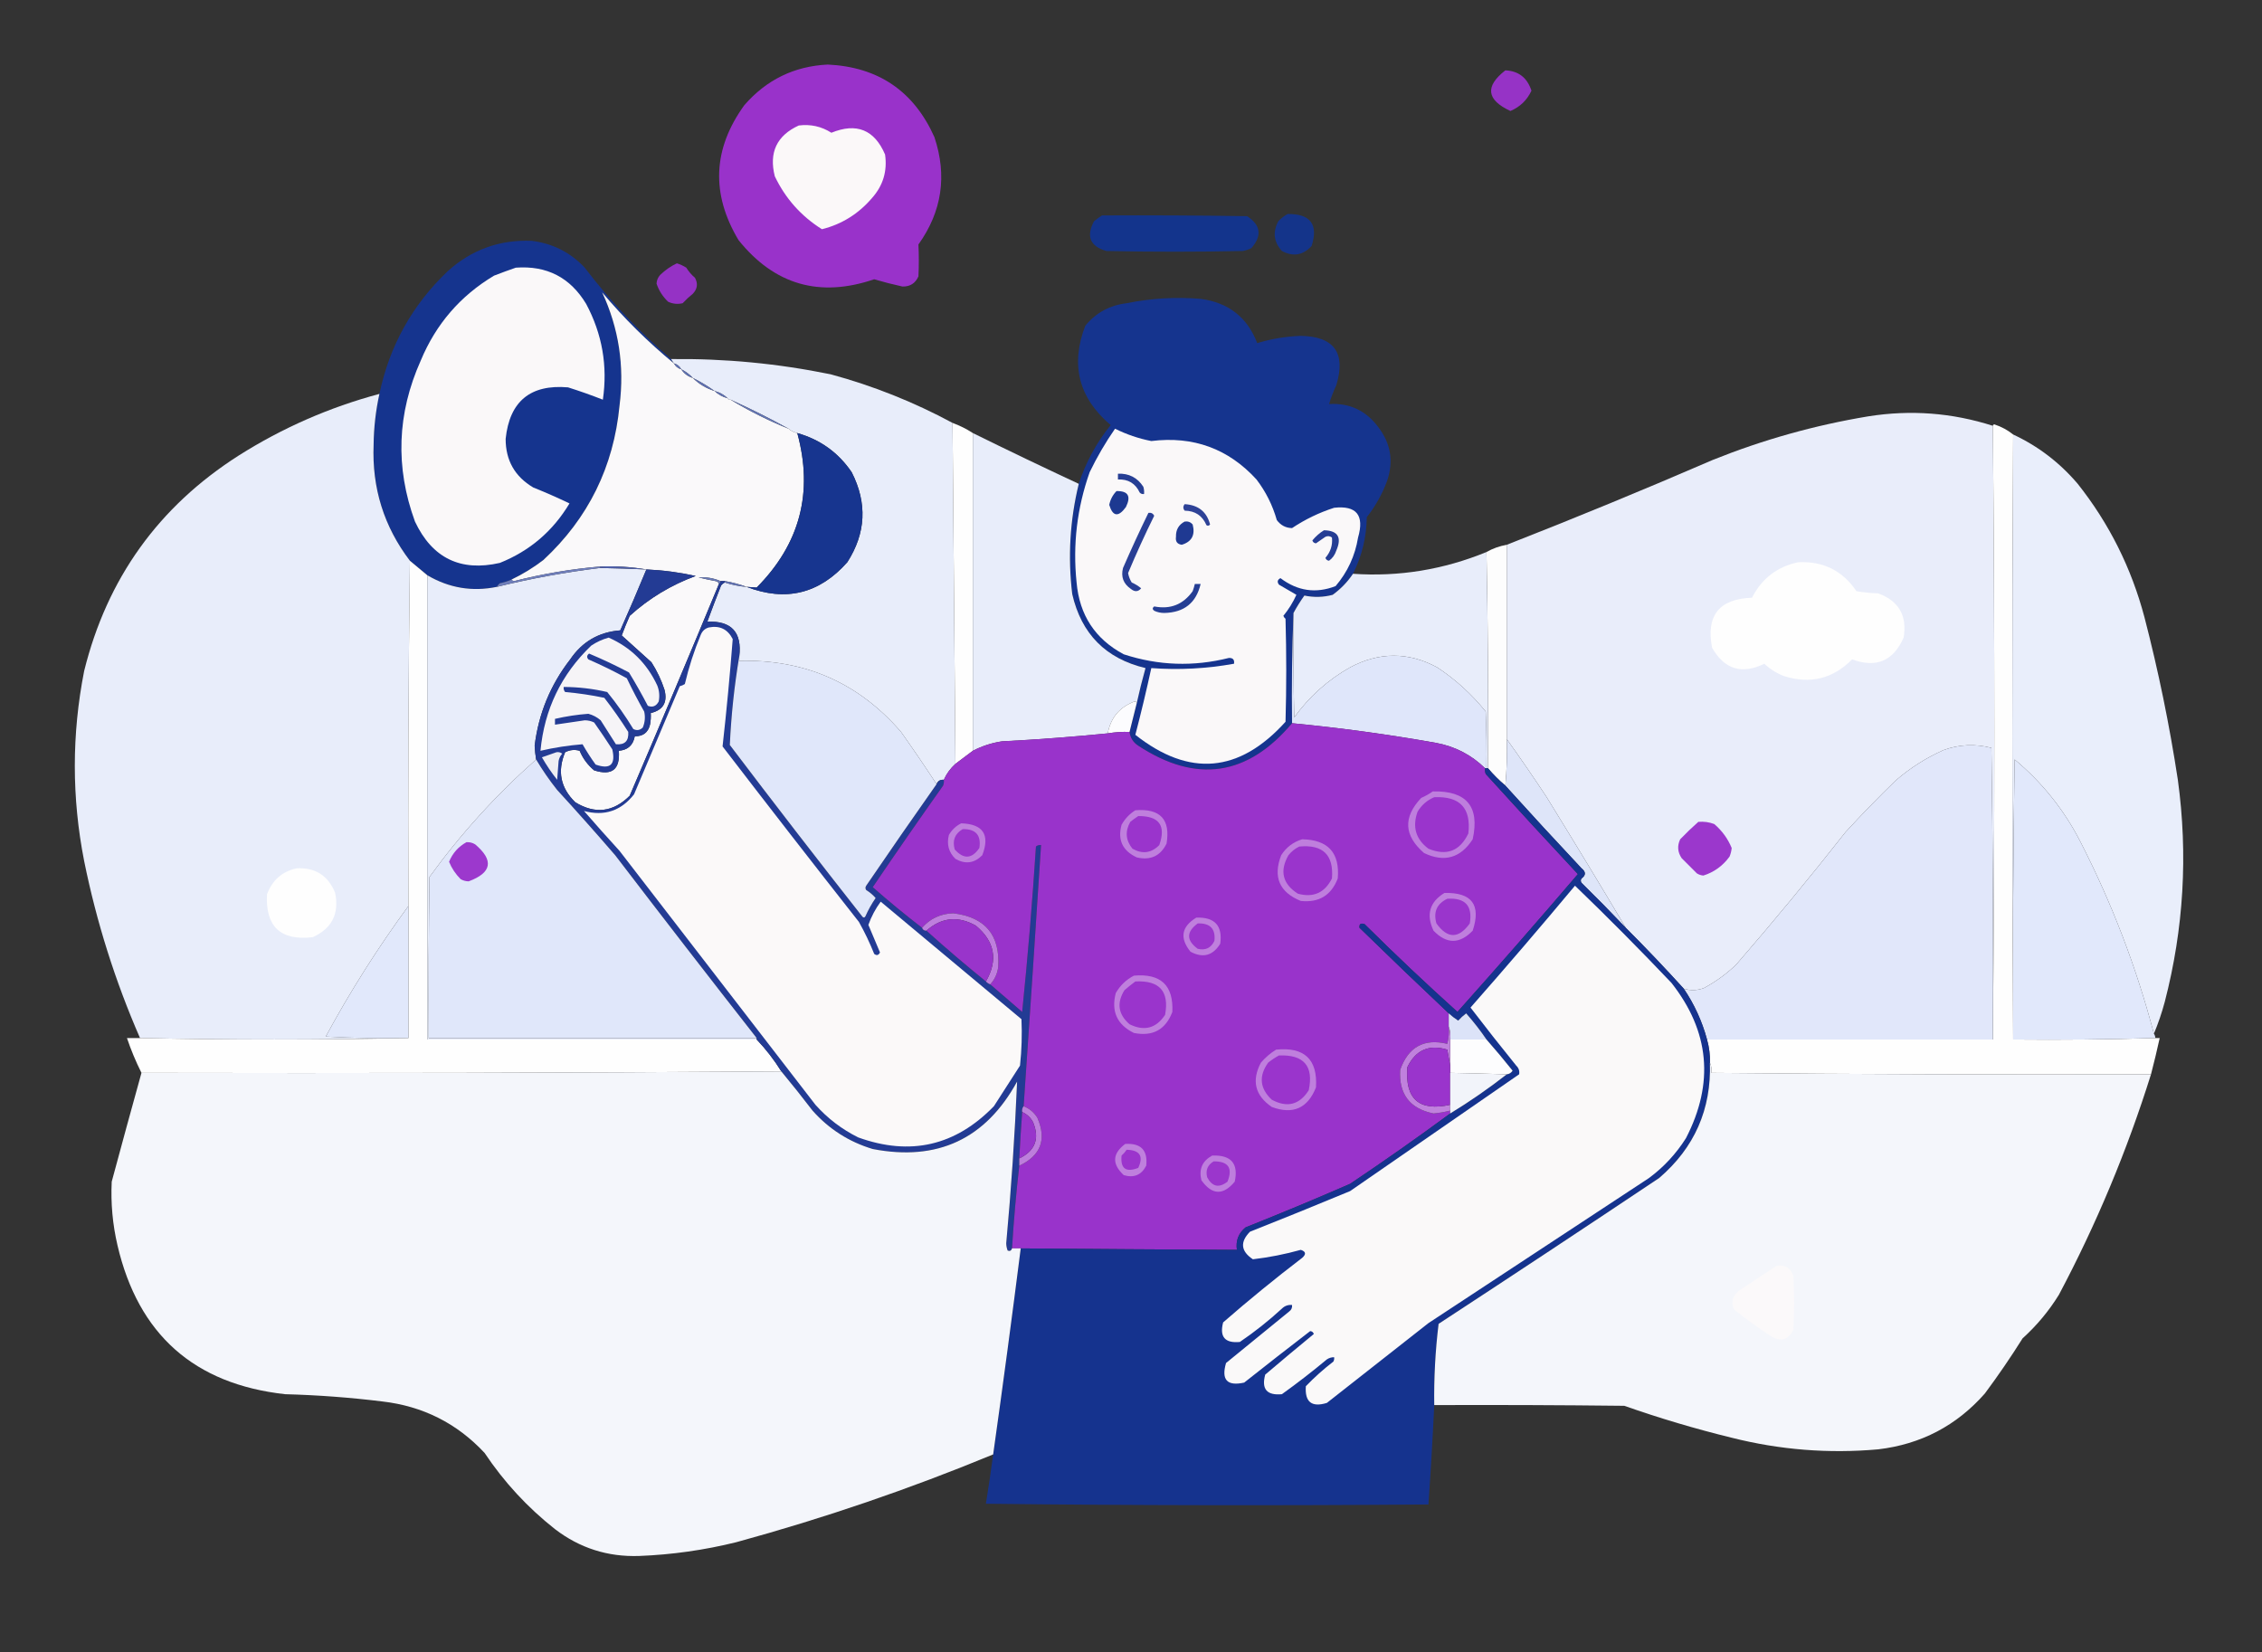 <?xml version="1.0" encoding="UTF-8"?>
<!DOCTYPE svg PUBLIC "-//W3C//DTD SVG 1.1//EN" "http://www.w3.org/Graphics/SVG/1.1/DTD/svg11.dtd">
<svg xmlns="http://www.w3.org/2000/svg" version="1.1" width="1559px" height="1139px" style="shape-rendering:geometricPrecision; text-rendering:geometricPrecision; image-rendering:optimizeQuality; fill-rule:evenodd; clip-rule:evenodd" xmlns:xlink="http://www.w3.org/1999/xlink">
<rect width="100%" height="100%" fill="#333333" stroke="none"/>
<g><path style="opacity:0.99" fill="#9a33cc" d="M 570.5,44.5 C 605.318,46.149 629.818,62.815 644,94.5C 652.895,121.121 649.229,145.787 633,168.5C 633.353,175.815 633.353,183.148 633,190.5C 630.893,195.273 627.226,197.606 622,197.5C 615.447,196.07 608.947,194.403 602.5,192.5C 564.894,205.311 533.727,196.311 509,165.5C 489.934,133.573 491.267,102.573 513,72.5C 528.251,54.957 547.418,45.623 570.5,44.5 Z"/></g>
<g><path style="opacity:0.962" fill="#9a33cb" d="M 1037.5,48.5 C 1046.58,48.884 1052.58,53.55 1055.5,62.5C 1052.46,69.042 1047.62,73.709 1041,76.5C 1024.5,68.854 1023.33,59.521 1037.5,48.5 Z"/></g>
<g><path style="opacity:1" fill="#fbf8f9" d="M 550.5,86.5 C 558.661,85.464 566.161,87.131 573,91.5C 590.346,84.41 602.68,89.41 610,106.5C 611.64,117.911 608.64,127.911 601,136.5C 591.67,147.402 580.17,154.568 566.5,158C 552.128,148.962 541.294,136.796 534,121.5C 529.86,105.118 535.36,93.451 550.5,86.5 Z"/></g>
<g><path style="opacity:0.958" fill="#13348e" d="M 887.5,147.5 C 903.213,147.364 908.713,154.697 904,169.5C 898.096,175.972 891.262,177.139 883.5,173C 877.896,166.803 877.063,159.969 881,152.5C 882.965,150.45 885.132,148.783 887.5,147.5 Z"/></g>
<g><path style="opacity:0.979" fill="#13348e" d="M 759.5,148.5 C 792.835,148.333 826.168,148.5 859.5,149C 868.93,155.102 869.93,162.435 862.5,171C 860.608,171.973 858.608,172.64 856.5,173C 825.167,173.667 793.833,173.667 762.5,173C 751.31,169.775 748.476,162.941 754,152.5C 755.812,151.023 757.645,149.69 759.5,148.5 Z"/></g>
<g><path style="opacity:0.995" fill="#16358f" d="M 462.5,247.5 C 463.167,248.5 463.833,249.5 464.5,250.5C 446.559,235.726 430.059,219.393 415,201.5C 426.46,226.171 430.46,252.171 427,279.5C 422.939,321.787 405.439,357.287 374.5,386C 367.64,391.264 360.307,395.764 352.5,399.5C 349.958,400.624 347.292,401.458 344.5,402C 343.619,402.708 342.953,403.542 342.5,404.5C 325.524,408.006 309.524,405.339 294.5,396.5C 290.54,393.177 286.54,389.844 282.5,386.5C 264.616,363.006 256.283,336.34 257.5,306.5C 257.635,294.692 258.968,283.026 261.5,271.5C 268.477,238.368 284.144,210.201 308.5,187C 324.955,172.108 344.288,165.108 366.5,166C 380.934,167.804 393.101,173.971 403,184.5C 420.561,207.563 440.394,228.563 462.5,247.5 Z"/></g>
<g><path style="opacity:0.954" fill="#9a33cc" d="M 466.5,181.5 C 468.781,182.207 470.948,183.207 473,184.5C 474.626,187.128 476.626,189.461 479,191.5C 481.166,195.507 480.666,199.174 477.5,202.5C 475.016,204.483 472.683,206.65 470.5,209C 467.036,209.817 463.702,209.483 460.5,208C 456.764,204.448 454.097,200.281 452.5,195.5C 452.622,193.209 453.455,191.209 455,189.5C 458.51,186.121 462.344,183.454 466.5,181.5 Z"/></g>
<g><path style="opacity:1" fill="#faf8f9" d="M 355.5,184.5 C 376.844,182.921 393.011,191.255 404,209.5C 415.062,230.206 418.896,252.206 415.5,275.5C 407.607,272.388 399.607,269.555 391.5,267C 365.539,264.797 351.206,276.63 348.5,302.5C 348.485,317.308 354.819,328.475 367.5,336C 375.951,339.392 384.284,343.059 392.5,347C 381.067,366.106 365.067,379.773 344.5,388C 317.386,394.193 297.886,384.693 286,359.5C 272.314,322.026 273.647,285.026 290,248.5C 300.457,223.385 317.29,203.885 340.5,190C 345.571,188.035 350.571,186.202 355.5,184.5 Z"/></g>
<g><path style="opacity:1" fill="#faf9fa" d="M 464.5,250.5 C 465.585,252.587 467.251,253.92 469.5,254.5C 471.443,257.471 474.109,259.471 477.5,260.5C 481.708,264.685 486.708,267.685 492.5,269.5C 495.008,271.924 498.008,273.59 501.5,274.5C 501.842,275.338 502.508,275.672 503.5,275.5C 516.248,283.207 529.581,289.874 543.5,295.5C 545.181,297.008 547.181,298.008 549.5,298.5C 560.7,339.401 551.366,374.901 521.5,405C 519.249,404.793 516.915,404.627 514.5,404.5C 509.724,402.721 504.724,401.388 499.5,400.5C 498.5,400.5 497.5,400.5 496.5,400.5C 491.793,398.461 486.793,397.628 481.5,398C 485.305,398.961 489.138,399.794 493,400.5C 494.376,400.684 495.209,401.351 495.5,402.5C 475.29,451.299 454.79,499.965 434,548.5C 422.66,559.834 410.16,561.334 396.5,553C 386.321,543.115 383.988,531.615 389.5,518.5C 392.77,516.84 396.103,516.506 399.5,517.5C 401.736,522.802 405.069,527.302 409.5,531C 421.781,534.888 427.448,530.388 426.5,517.5C 432.705,516.961 436.372,513.628 437.5,507.5C 443.18,507.587 446.68,504.921 448,499.5C 448.497,496.854 448.664,494.187 448.5,491.5C 457.014,489.486 460.181,484.152 458,475.5C 455.824,468.814 452.824,462.48 449,456.5C 442.103,450.263 435.27,444.097 428.5,438C 430.195,433.443 432.028,428.943 434,424.5C 447.353,412.404 462.52,403.237 479.5,397C 468.291,394.518 456.958,393.018 445.5,392.5C 435.057,390.728 424.39,390.062 413.5,390.5C 393.566,392.211 373.899,395.545 354.5,400.5C 353.584,400.457 352.917,400.124 352.5,399.5C 360.307,395.764 367.64,391.264 374.5,386C 405.439,357.287 422.939,321.787 427,279.5C 430.46,252.171 426.46,226.171 415,201.5C 430.059,219.393 446.559,235.726 464.5,250.5 Z"/></g>
<g><path style="opacity:0.993" fill="#16358f" d="M 932.5,395.5 C 928.737,401.098 924.07,405.932 918.5,410C 912.032,411.712 905.532,411.879 899,410.5C 896.239,414.359 893.739,418.359 891.5,422.5C 890.502,447.661 890.169,472.995 890.5,498.5C 859.773,535.01 824.44,540.176 784.5,514C 780.971,511.669 778.971,508.503 778.5,504.5C 780.163,497.849 781.829,491.183 783.5,484.5C 785.247,476.563 787.247,468.563 789.5,460.5C 762.141,453.974 745.308,436.974 739,409.5C 735.908,383.862 737.408,358.529 743.5,333.5C 748.348,318.635 755.682,305.135 765.5,293C 743.46,274.341 737.627,251.508 748,224.5C 755.335,215.579 764.835,210.412 776.5,209C 793.409,205.577 810.409,204.577 827.5,206C 846.672,208.553 859.672,218.72 866.5,236.5C 876.273,233.558 886.273,231.891 896.5,231.5C 919.562,231.932 927.729,243.265 921,265.5C 918.987,269.833 917.32,274.166 916,278.5C 930.15,277.669 941.484,283.003 950,294.5C 958.584,305.757 960.584,318.09 956,331.5C 952.614,340.61 947.948,348.943 942,356.5C 941.807,370.27 938.64,383.27 932.5,395.5 Z"/></g>
<g><path style="opacity:0.999" fill="#e8edfa" d="M 462.5,247.5 C 499.56,247.075 536.226,250.575 572.5,258C 601.803,265.934 629.803,277.1 656.5,291.5C 657.164,369.931 657.83,448.264 658.5,526.5C 655.035,529.625 652.368,533.292 650.5,537.5C 648.067,537.273 646.401,538.273 645.5,540.5C 637.626,528.459 629.46,516.459 621,504.5C 591.783,470.653 554.617,454.32 509.5,455.5C 509.5,454.5 509.5,453.5 509.5,452.5C 511.504,435.84 504.171,427.84 487.5,428.5C 490.558,420.163 493.725,411.83 497,403.5C 497.708,402.619 498.542,401.953 499.5,401.5C 504.354,403.115 509.354,404.115 514.5,404.5C 541.563,414.943 564.73,409.276 584,387.5C 596.835,367.46 597.835,346.793 587,325.5C 577.826,311.986 565.326,302.986 549.5,298.5C 547.181,298.008 545.181,297.008 543.5,295.5C 530.484,288.325 517.151,281.659 503.5,275.5C 502.508,275.672 501.842,275.338 501.5,274.5C 498.992,272.076 495.992,270.41 492.5,269.5C 487.767,266.11 482.767,263.11 477.5,260.5C 475.2,258.016 472.533,256.016 469.5,254.5C 468.415,252.413 466.749,251.08 464.5,250.5C 463.833,249.5 463.167,248.5 462.5,247.5 Z"/></g>
<g><path style="opacity:1" fill="#6072b3" d="M 464.5,250.5 C 466.749,251.08 468.415,252.413 469.5,254.5C 467.251,253.92 465.585,252.587 464.5,250.5 Z"/></g>
<g><path style="opacity:1" fill="#5e71b2" d="M 469.5,254.5 C 472.533,256.016 475.2,258.016 477.5,260.5C 474.109,259.471 471.443,257.471 469.5,254.5 Z"/></g>
<g><path style="opacity:1" fill="#6071b2" d="M 477.5,260.5 C 482.767,263.11 487.767,266.11 492.5,269.5C 486.708,267.685 481.708,264.685 477.5,260.5 Z"/></g>
<g><path style="opacity:0.999" fill="#e8edfa" d="M 261.5,271.5 C 258.968,283.026 257.635,294.692 257.5,306.5C 256.283,336.34 264.616,363.006 282.5,386.5C 281.501,465.665 281.167,544.998 281.5,624.5C 260.526,653.084 241.526,683.084 224.5,714.5C 243.488,715.5 262.488,715.833 281.5,715.5C 219.931,716.831 158.264,716.831 96.5,715.5C 79.359,676.241 66.525,635.574 58,593.5C 49.416,549.815 49.416,506.148 58,462.5C 73.778,398.749 109.278,349.249 164.5,314C 194.651,294.926 226.984,280.76 261.5,271.5 Z"/></g>
<g><path style="opacity:1" fill="#6172b2" d="M 492.5,269.5 C 495.992,270.41 498.992,272.076 501.5,274.5C 498.008,273.59 495.008,271.924 492.5,269.5 Z"/></g>
<g><path style="opacity:1" fill="#e9edfa" d="M 1373.5,293.5 C 1374.83,434.5 1374.83,575.5 1373.5,716.5C 1373.83,649.497 1373.5,582.497 1372.5,515.5C 1361.38,512.599 1350.38,513.099 1339.5,517C 1327.45,522.39 1316.45,529.39 1306.5,538C 1294.64,549.529 1283.14,561.362 1272,573.5C 1247.59,604.583 1222.42,635.083 1196.5,665C 1189.88,671.312 1182.54,676.645 1174.5,681C 1169.87,682.756 1165.21,682.923 1160.5,681.5C 1147.56,667.224 1134.23,653.224 1120.5,639.5C 1102.62,609.433 1084.46,579.433 1066,549.5C 1057.06,535.927 1047.89,522.593 1038.5,509.5C 1038.5,464.833 1038.5,420.167 1038.5,375.5C 1086.15,356.841 1133.49,337.341 1180.5,317C 1215.07,303.107 1250.74,293.107 1287.5,287C 1316.75,282.327 1345.42,284.494 1373.5,293.5 Z"/></g>
<g><path style="opacity:1" fill="#6476b4" d="M 503.5,275.5 C 517.151,281.659 530.484,288.325 543.5,295.5C 529.581,289.874 516.248,283.207 503.5,275.5 Z"/></g>
<g><path style="opacity:0.997" fill="#fefefe" d="M 656.5,291.5 C 661.484,293.326 666.151,295.659 670.5,298.5C 670.5,371.5 670.5,444.5 670.5,517.5C 666.524,520.469 662.524,523.469 658.5,526.5C 657.83,448.264 657.164,369.931 656.5,291.5 Z"/></g>
<g><path style="opacity:0.998" fill="#fefefe" d="M 1373.5,293.5 C 1373.56,292.957 1373.89,292.624 1374.5,292.5C 1379.41,294.117 1383.75,296.451 1387.5,299.5C 1386.71,438.667 1386.71,577.667 1387.5,716.5C 1420.34,716.832 1453,716.498 1485.5,715.5C 1486.5,715.5 1487.5,715.5 1488.5,715.5C 1486.66,723.874 1484.66,732.207 1482.5,740.5C 1381.49,740.789 1280.49,740.455 1179.5,739.5C 1179.8,736.941 1179.47,734.607 1178.5,732.5C 1178.64,727.047 1177.97,721.714 1176.5,716.5C 1242.17,716.5 1307.83,716.5 1373.5,716.5C 1374.83,575.5 1374.83,434.5 1373.5,293.5 Z"/></g>
<g><path style="opacity:1" fill="#faf8f9" d="M 768.5,295.5 C 776.392,299.436 784.725,302.27 793.5,304C 822.434,300.421 846.601,309.254 866,330.5C 872.434,338.938 877.101,348.272 880,358.5C 882.689,362.093 886.189,363.926 890.5,364C 899.469,358.004 909.136,353.337 919.5,350C 934.946,348.296 940.446,355.129 936,370.5C 933.924,383.149 928.757,394.316 920.5,404C 906.954,409.245 894.288,407.412 882.5,398.5C 880.404,399.62 880.07,401.12 881.5,403C 885.561,405.359 889.561,407.692 893.5,410C 891.133,415.236 888.133,420.07 884.5,424.5C 884.808,425.308 885.308,425.975 886,426.5C 886.667,450.167 886.667,473.833 886,497.5C 854.133,532.813 819.633,535.813 782.5,506.5C 786.482,491.238 790.149,475.905 793.5,460.5C 812.608,461.902 831.608,460.902 850.5,457.5C 850.923,454.757 849.756,453.424 847,453.5C 822.537,459.636 798.371,458.803 774.5,451C 754.815,440.499 743.982,423.999 742,401.5C 739.291,375.468 742.291,350.135 751,325.5C 756.1,314.953 761.933,304.953 768.5,295.5 Z"/></g>
<g><path style="opacity:1" fill="#17358f" d="M 549.5,298.5 C 565.326,302.986 577.826,311.986 587,325.5C 597.835,346.793 596.835,367.46 584,387.5C 564.73,409.276 541.563,414.943 514.5,404.5C 516.915,404.627 519.249,404.793 521.5,405C 551.366,374.901 560.7,339.401 549.5,298.5 Z"/></g>
<g><path style="opacity:0.999" fill="#e8edfa" d="M 670.5,298.5 C 694.712,310.439 719.045,322.106 743.5,333.5C 737.408,358.529 735.908,383.862 739,409.5C 745.308,436.974 762.141,453.974 789.5,460.5C 787.247,468.563 785.247,476.563 783.5,484.5C 783.265,483.903 782.765,483.57 782,483.5C 771.649,487.348 765.483,494.681 763.5,505.5C 739.213,507.905 714.88,509.738 690.5,511C 683.446,512.074 676.779,514.241 670.5,517.5C 670.5,444.5 670.5,371.5 670.5,298.5 Z"/></g>
<g><path style="opacity:0.998" fill="#e9eefb" d="M 1387.5,299.5 C 1404.71,307.525 1419.55,318.859 1432,333.5C 1453.66,360.83 1469,391.496 1478,425.5C 1487.59,462.439 1495.25,499.773 1501,537.5C 1508.06,589.101 1505.06,640.101 1492,690.5C 1489.97,698.106 1487.47,705.44 1484.5,712.5C 1472.42,666.671 1455.58,622.671 1434,580.5C 1422.73,558.399 1407.57,539.399 1388.5,523.5C 1387.5,587.83 1387.17,652.163 1387.5,716.5C 1386.71,577.667 1386.71,438.667 1387.5,299.5 Z"/></g>
<g><path style="opacity:1" fill="#263e94" d="M 770.5,326.5 C 778.066,326.199 783.899,329.199 788,335.5C 788.494,337.134 788.66,338.801 788.5,340.5C 787.325,340.719 786.325,340.386 785.5,339.5C 782.531,333.18 777.531,330.18 770.5,330.5C 770.5,329.167 770.5,327.833 770.5,326.5 Z"/></g>
<g><path style="opacity:1" fill="#1d3991" d="M 769.5,338.5 C 777.524,338.329 779.69,341.996 776,349.5C 770.798,356.626 766.965,356.126 764.5,348C 765.259,344.313 766.926,341.146 769.5,338.5 Z"/></g>
<g><path style="opacity:1" fill="#2e4297" d="M 816.5,347.5 C 825.865,348.055 831.699,352.721 834,361.5C 833.282,362.451 832.449,362.617 831.5,362C 828.707,355.432 823.707,352.099 816.5,352C 815.272,350.51 815.272,349.01 816.5,347.5 Z"/></g>
<g><path style="opacity:1" fill="#293f95" d="M 791.5,353.5 C 793.346,353.222 794.68,353.889 795.5,355.5C 789.082,368.5 783.082,381.667 777.5,395C 777.909,397.321 778.743,399.487 780,401.5C 782.406,402.565 784.573,403.898 786.5,405.5C 784.472,407.941 782.138,408.108 779.5,406C 774.26,402.436 772.426,397.603 774,391.5C 779.571,378.692 785.405,366.025 791.5,353.5 Z"/></g>
<g><path style="opacity:1" fill="#1f3992" d="M 816.5,359.5 C 818.722,359.178 820.556,359.845 822,361.5C 823.885,368.74 821.385,373.407 814.5,375.5C 811.36,375.072 810.027,373.238 810.5,370C 810.37,365.172 812.37,361.672 816.5,359.5 Z"/></g>
<g><path style="opacity:1" fill="#253d94" d="M 912.5,365.5 C 922.126,365.726 924.959,370.393 921,379.5C 920.038,382.456 918.372,384.79 916,386.5C 914.72,386.387 913.887,385.72 913.5,384.5C 917.043,380.431 918.543,375.765 918,370.5C 916.612,369.446 915.112,369.28 913.5,370C 911.323,371.515 909.156,373.015 907,374.5C 905.72,374.387 904.887,373.72 904.5,372.5C 906.824,369.687 909.49,367.354 912.5,365.5 Z"/></g>
<g><path style="opacity:0.996" fill="#fefefe" d="M 1038.5,375.5 C 1038.5,420.167 1038.5,464.833 1038.5,509.5C 1038.83,520.346 1038.49,531.013 1037.5,541.5C 1033.14,537.806 1029.14,533.806 1025.5,529.5C 1025.83,479.664 1025.5,429.997 1024.5,380.5C 1028.8,378.065 1033.47,376.398 1038.5,375.5 Z"/></g>
<g><path style="opacity:0.999" fill="#e8edfa" d="M 1024.5,380.5 C 1025.5,429.997 1025.83,479.664 1025.5,529.5C 1025.17,529.5 1024.83,529.5 1024.5,529.5C 1024.67,516.496 1024.5,503.496 1024,490.5C 1014.38,478.544 1003.21,468.377 990.5,460C 970.631,449.292 950.631,449.292 930.5,460C 915.18,468.65 902.347,480.15 892,494.5C 891.5,470.502 891.333,446.502 891.5,422.5C 893.739,418.359 896.239,414.359 899,410.5C 905.532,411.879 912.032,411.712 918.5,410C 924.07,405.932 928.737,401.098 932.5,395.5C 964.167,397.667 994.834,392.667 1024.5,380.5 Z"/></g>
<g><path style="opacity:0.999" fill="#fefefe" d="M 282.5,386.5 C 286.54,389.844 290.54,393.177 294.5,396.5C 294.5,503.167 294.5,609.833 294.5,716.5C 370.167,716.5 445.833,716.5 521.5,716.5C 527.925,723.257 533.592,730.59 538.5,738.5C 391.668,739.5 244.668,739.833 97.5,739.5C 93.611,731.723 90.278,723.723 87.5,715.5C 90.5,715.5 93.5,715.5 96.5,715.5C 158.264,716.831 219.931,716.831 281.5,715.5C 281.5,685.167 281.5,654.833 281.5,624.5C 281.167,544.998 281.501,465.665 282.5,386.5 Z"/></g>
<g><path style="opacity:1" fill="#fefefe" d="M 1239.5,387.5 C 1256.64,386.738 1269.98,393.405 1279.5,407.5C 1284.47,408.329 1289.47,408.829 1294.5,409C 1308.7,414.225 1314.54,424.392 1312,439.5C 1304.88,455.646 1293.04,460.646 1276.5,454.5C 1263.25,467.896 1247.58,471.729 1229.5,466C 1224.41,464.042 1219.91,461.208 1216,457.5C 1200.53,465.096 1188.53,461.43 1180,446.5C 1175.7,424.274 1184.86,412.774 1207.5,412C 1214.3,398.691 1224.97,390.525 1239.5,387.5 Z"/></g>
<g><path style="opacity:1" fill="#e8edfa" d="M 413.5,391.5 C 424.172,391.686 434.839,392.019 445.5,392.5C 439.701,406.558 433.701,420.558 427.5,434.5C 412.778,435.611 401.278,442.278 393,454.5C 379.367,472.062 371.2,491.895 368.5,514C 368.656,517.2 368.989,520.367 369.5,523.5C 341.967,547.861 317.467,574.861 296,604.5C 295.5,641.498 295.333,678.498 295.5,715.5C 370.833,715.5 446.167,715.5 521.5,715.5C 521.5,715.833 521.5,716.167 521.5,716.5C 445.833,716.5 370.167,716.5 294.5,716.5C 294.5,609.833 294.5,503.167 294.5,396.5C 309.524,405.339 325.524,408.006 342.5,404.5C 365.936,398.761 389.602,394.428 413.5,391.5 Z"/></g>
<g><path style="opacity:1" fill="#4d5ea7" d="M 413.5,391.5 C 413.5,391.167 413.5,390.833 413.5,390.5C 424.39,390.062 435.057,390.728 445.5,392.5C 434.839,392.019 424.172,391.686 413.5,391.5 Z"/></g>
<g><path style="opacity:1" fill="#6f7eba" d="M 413.5,390.5 C 413.5,390.833 413.5,391.167 413.5,391.5C 389.602,394.428 365.936,398.761 342.5,404.5C 342.953,403.542 343.619,402.708 344.5,402C 347.292,401.458 349.958,400.624 352.5,399.5C 352.917,400.124 353.584,400.457 354.5,400.5C 373.899,395.545 393.566,392.211 413.5,390.5 Z"/></g>
<g><path style="opacity:1" fill="#6879b5" d="M 496.5,400.5 C 496.672,401.492 496.338,402.158 495.5,402.5C 495.209,401.351 494.376,400.684 493,400.5C 489.138,399.794 485.305,398.961 481.5,398C 486.793,397.628 491.793,398.461 496.5,400.5 Z"/></g>
<g><path style="opacity:1" fill="#6374b4" d="M 499.5,401.5 C 499.5,401.167 499.5,400.833 499.5,400.5C 504.724,401.388 509.724,402.721 514.5,404.5C 509.354,404.115 504.354,403.115 499.5,401.5 Z"/></g>
<g><path style="opacity:1" fill="#253e94" d="M 823.5,402.5 C 824.833,402.5 826.167,402.5 827.5,402.5C 824.45,415.55 816.117,422.217 802.5,422.5C 800.035,422.522 797.702,422.022 795.5,421C 794.167,420 794.167,419 795.5,418C 806.607,420.187 815.44,416.687 822,407.5C 822.608,405.846 823.108,404.179 823.5,402.5 Z"/></g>
<g><path style="opacity:1" fill="#233b94" d="M 445.5,392.5 C 456.958,393.018 468.291,394.518 479.5,397C 462.52,403.237 447.353,412.404 434,424.5C 432.028,428.943 430.195,433.443 428.5,438C 435.27,444.097 442.103,450.263 449,456.5C 452.824,462.48 455.824,468.814 458,475.5C 460.181,484.152 457.014,489.486 448.5,491.5C 448.664,494.187 448.497,496.854 448,499.5C 446.68,504.921 443.18,507.587 437.5,507.5C 436.372,513.628 432.705,516.961 426.5,517.5C 427.448,530.388 421.781,534.888 409.5,531C 405.069,527.302 401.736,522.802 399.5,517.5C 396.103,516.506 392.77,516.84 389.5,518.5C 383.988,531.615 386.321,543.115 396.5,553C 410.16,561.334 422.66,559.834 434,548.5C 454.79,499.965 475.29,451.299 495.5,402.5C 496.338,402.158 496.672,401.492 496.5,400.5C 497.5,400.5 498.5,400.5 499.5,400.5C 499.5,400.833 499.5,401.167 499.5,401.5C 498.542,401.953 497.708,402.619 497,403.5C 493.725,411.83 490.558,420.163 487.5,428.5C 504.171,427.84 511.504,435.84 509.5,452.5C 506.116,472.589 503.949,492.922 503,513.5C 533.117,553.285 563.617,592.785 594.5,632C 595.332,632.688 595.998,632.521 596.5,631.5C 598.453,627.091 600.787,622.924 603.5,619C 601.612,616.81 599.445,614.977 597,613.5C 596.333,612.5 596.333,611.5 597,610.5C 612.997,587.011 629.164,563.678 645.5,540.5C 646.401,538.273 648.067,537.273 650.5,537.5C 650.657,538.873 650.49,540.207 650,541.5C 633.587,564.659 617.42,587.992 601.5,611.5C 612.561,621.234 623.895,630.568 635.5,639.5C 635.973,640.906 636.973,641.573 638.5,641.5C 651.847,653.512 665.514,665.179 679.5,676.5C 680.29,677.401 681.29,678.068 682.5,678.5C 689.762,684.816 697.095,691.149 704.5,697.5C 708.357,659.605 711.524,621.605 714,583.5C 715.011,582.663 716.178,582.33 717.5,582.5C 713.633,642.502 709.633,702.502 705.5,762.5C 704.566,763.568 704.232,764.901 704.5,766.5C 703.701,777.157 703.034,787.823 702.5,798.5C 702.5,800.167 702.5,801.833 702.5,803.5C 700.339,822.311 698.673,841.311 697.5,860.5C 696.998,862.085 695.998,862.585 694.5,862C 693.878,860.431 693.544,858.764 693.5,857C 696.914,819.871 699.414,782.704 701,745.5C 679.288,785.102 646.121,800.602 601.5,792C 585.139,787.073 571.306,778.239 560,765.5C 552.969,756.313 545.803,747.313 538.5,738.5C 533.592,730.59 527.925,723.257 521.5,716.5C 521.5,716.167 521.5,715.833 521.5,715.5C 488.767,673.711 456.267,631.711 424,589.5C 410.901,574.312 397.568,559.312 384,544.5C 378.651,537.782 373.817,530.782 369.5,523.5C 368.989,520.367 368.656,517.2 368.5,514C 371.2,491.895 379.367,472.062 393,454.5C 401.278,442.278 412.778,435.611 427.5,434.5C 433.701,420.558 439.701,406.558 445.5,392.5 Z"/></g>
<g><path style="opacity:1" fill="#fbf9f9" d="M 488.5,432.5 C 496.051,431.026 501.551,433.693 505,440.5C 503.087,465.212 500.753,489.879 498,514.5C 529.092,555.014 560.425,595.348 592,635.5C 595.975,642.584 599.475,649.917 602.5,657.5C 604.204,658.823 605.537,658.49 606.5,656.5C 603.823,650.127 601.157,643.794 598.5,637.5C 600.552,631.728 603.386,626.394 607,621.5C 639.333,648.5 671.667,675.5 704,702.5C 704.481,713.184 704.147,723.851 703,734.5C 697,743.833 691,753.167 685,762.5C 658.523,789.797 627.356,796.964 591.5,784C 580.245,778.418 570.412,770.918 562,761.5C 517,703.167 472,644.833 427,586.5C 418.716,577.427 410.549,568.261 402.5,559C 416.532,562.767 428.032,558.934 437,547.5C 447.504,522.65 458.004,497.816 468.5,473C 469.766,472.691 470.933,472.191 472,471.5C 474.745,459.847 478.412,448.514 483,437.5C 484.107,434.887 485.94,433.22 488.5,432.5 Z"/></g>
<g><path style="opacity:1" fill="#f6f4f7" d="M 419.5,439.5 C 434.689,446.187 445.855,457.187 453,472.5C 454.405,476.072 454.738,479.739 454,483.5C 452.277,486.773 449.777,487.773 446.5,486.5C 442.42,478.671 438.087,471.004 433.5,463.5C 424.53,458.765 415.364,454.432 406,450.5C 404.422,451.711 404.255,453.045 405.5,454.5C 414.564,458.449 423.397,462.782 432,467.5C 435.745,475.324 439.745,482.991 444,490.5C 444.837,494.295 444.504,497.961 443,501.5C 441.007,503.378 438.841,503.712 436.5,502.5C 431.083,493.584 425.083,485.084 418.5,477C 408.635,474.713 398.635,473.547 388.5,473.5C 388.33,474.822 388.663,475.989 389.5,477C 398.615,477.798 407.615,479.131 416.5,481C 422.369,488.571 427.869,496.404 433,504.5C 433.454,510.712 430.621,513.546 424.5,513C 421,507.5 417.5,502 414,496.5C 411.531,494.348 408.698,492.848 405.5,492C 397.75,492.583 390.083,493.75 382.5,495.5C 382.5,496.833 382.5,498.167 382.5,499.5C 389.315,498.448 396.148,497.448 403,496.5C 405.3,496.494 407.466,496.994 409.5,498C 413.79,504.08 417.957,510.247 422,516.5C 424.424,527.08 420.591,530.58 410.5,527C 407.251,522.503 404.251,517.837 401.5,513C 391.761,513.78 382.094,515.28 372.5,517.5C 375.185,488.965 386.851,464.798 407.5,445C 411.284,442.471 415.284,440.638 419.5,439.5 Z"/></g>
<g><path style="opacity:1" fill="#dfe6fa" d="M 891.5,422.5 C 891.333,446.502 891.5,470.502 892,494.5C 902.347,480.15 915.18,468.65 930.5,460C 950.631,449.292 970.631,449.292 990.5,460C 1003.21,468.377 1014.38,478.544 1024,490.5C 1024.5,503.496 1024.67,516.496 1024.5,529.5C 1024.17,529.5 1023.83,529.5 1023.5,529.5C 1014.02,520.26 1002.69,514.427 989.5,512C 956.641,506.182 923.641,501.682 890.5,498.5C 890.169,472.995 890.502,447.661 891.5,422.5 Z"/></g>
<g><path style="opacity:1" fill="#e0e7fa" d="M 509.5,452.5 C 509.5,453.5 509.5,454.5 509.5,455.5C 554.617,454.32 591.783,470.653 621,504.5C 629.46,516.459 637.626,528.459 645.5,540.5C 629.164,563.678 612.997,587.011 597,610.5C 596.333,611.5 596.333,612.5 597,613.5C 599.445,614.977 601.612,616.81 603.5,619C 600.787,622.924 598.453,627.091 596.5,631.5C 595.998,632.521 595.332,632.688 594.5,632C 563.617,592.785 533.117,553.285 503,513.5C 503.949,492.922 506.116,472.589 509.5,452.5 Z"/></g>
<g><path style="opacity:1" fill="#fcfcfe" d="M 783.5,484.5 C 781.829,491.183 780.163,497.849 778.5,504.5C 773.453,504.337 768.453,504.671 763.5,505.5C 765.483,494.681 771.649,487.348 782,483.5C 782.765,483.57 783.265,483.903 783.5,484.5 Z"/></g>
<g><path style="opacity:1" fill="#9933cb" d="M 890.5,498.5 C 923.641,501.682 956.641,506.182 989.5,512C 1002.69,514.427 1014.02,520.26 1023.5,529.5C 1023.34,530.873 1023.51,532.207 1024,533.5C 1044.98,556.65 1066.15,579.65 1087.5,602.5C 1060.18,634.488 1032.51,666.155 1004.5,697.5C 982.713,677.882 961.38,657.715 940.5,637C 937.866,636.075 936.699,636.909 937,639.5C 957.369,659.37 977.869,679.037 998.5,698.5C 998.5,701.5 998.5,704.5 998.5,707.5C 998.824,711.555 998.491,715.555 997.5,719.5C 981.403,715.637 970.57,721.637 965,737.5C 964.036,754.195 971.703,764.195 988,767.5C 991.907,767.151 995.74,766.485 999.5,765.5C 999.5,766.167 999.5,766.833 999.5,767.5C 976.917,784.137 953.917,800.303 930.5,816C 906.662,826.39 882.662,836.39 858.5,846C 853.576,850.017 851.576,855.184 852.5,861.5C 802.833,861.258 753.166,860.925 703.5,860.5C 701.5,860.5 699.5,860.5 697.5,860.5C 698.673,841.311 700.339,822.311 702.5,803.5C 717.324,796.52 721.491,785.52 715,770.5C 712.716,766.776 709.549,764.109 705.5,762.5C 709.633,702.502 713.633,642.502 717.5,582.5C 716.178,582.33 715.011,582.663 714,583.5C 711.524,621.605 708.357,659.605 704.5,697.5C 697.095,691.149 689.762,684.816 682.5,678.5C 685.564,675.176 687.397,671.176 688,666.5C 689.344,644.503 679.011,632.17 657,629.5C 648.315,629.762 641.148,633.095 635.5,639.5C 623.895,630.568 612.561,621.234 601.5,611.5C 617.42,587.992 633.587,564.659 650,541.5C 650.49,540.207 650.657,538.873 650.5,537.5C 652.368,533.292 655.035,529.625 658.5,526.5C 662.524,523.469 666.524,520.469 670.5,517.5C 676.779,514.241 683.446,512.074 690.5,511C 714.88,509.738 739.213,507.905 763.5,505.5C 768.453,504.671 773.453,504.337 778.5,504.5C 778.971,508.503 780.971,511.669 784.5,514C 824.44,540.176 859.773,535.01 890.5,498.5 Z"/></g>
<g><path style="opacity:1" fill="#dee5f9" d="M 1038.5,509.5 C 1047.89,522.593 1057.06,535.927 1066,549.5C 1084.46,579.433 1102.62,609.433 1120.5,639.5C 1110.56,629.062 1100.4,618.728 1090,608.5C 1089.33,607.5 1089.33,606.5 1090,605.5C 1093.09,603.282 1093.09,600.949 1090,598.5C 1072.29,579.63 1054.79,560.63 1037.5,541.5C 1038.49,531.013 1038.83,520.346 1038.5,509.5 Z"/></g>
<g><path style="opacity:1" fill="#e1e7fa" d="M 1373.5,716.5 C 1307.83,716.5 1242.17,716.5 1176.5,716.5C 1173.09,703.914 1167.75,692.247 1160.5,681.5C 1165.21,682.923 1169.87,682.756 1174.5,681C 1182.54,676.645 1189.88,671.312 1196.5,665C 1222.42,635.083 1247.59,604.583 1272,573.5C 1283.14,561.362 1294.64,549.529 1306.5,538C 1316.45,529.39 1327.45,522.39 1339.5,517C 1350.38,513.099 1361.38,512.599 1372.5,515.5C 1373.5,582.497 1373.83,649.497 1373.5,716.5 Z"/></g>
<g><path style="opacity:1" fill="#eeeef3" d="M 383.5,518.5 C 384.978,518.238 386.311,518.571 387.5,519.5C 386.194,520.912 385.36,522.579 385,524.5C 384.667,528.833 384.333,533.167 384,537.5C 380.109,532.607 376.609,527.44 373.5,522C 376.942,520.816 380.275,519.65 383.5,518.5 Z"/></g>
<g><path style="opacity:1" fill="#e0e7fa" d="M 369.5,523.5 C 373.817,530.782 378.651,537.782 384,544.5C 397.568,559.312 410.901,574.312 424,589.5C 456.267,631.711 488.767,673.711 521.5,715.5C 446.167,715.5 370.833,715.5 295.5,715.5C 295.333,678.498 295.5,641.498 296,604.5C 317.467,574.861 341.967,547.861 369.5,523.5 Z"/></g>
<g><path style="opacity:1" fill="#e1e8fb" d="M 1484.5,712.5 C 1485.11,713.391 1485.44,714.391 1485.5,715.5C 1453,716.498 1420.34,716.832 1387.5,716.5C 1387.17,652.163 1387.5,587.83 1388.5,523.5C 1407.57,539.399 1422.73,558.399 1434,580.5C 1455.58,622.671 1472.42,666.671 1484.5,712.5 Z"/></g>
<g><path style="opacity:0.996" fill="#16348f" d="M 1023.5,529.5 C 1023.83,529.5 1024.17,529.5 1024.5,529.5C 1024.83,529.5 1025.17,529.5 1025.5,529.5C 1029.14,533.806 1033.14,537.806 1037.5,541.5C 1054.79,560.63 1072.29,579.63 1090,598.5C 1093.09,600.949 1093.09,603.282 1090,605.5C 1089.33,606.5 1089.33,607.5 1090,608.5C 1100.4,618.728 1110.56,629.062 1120.5,639.5C 1134.23,653.224 1147.56,667.224 1160.5,681.5C 1167.75,692.247 1173.09,703.914 1176.5,716.5C 1177.97,721.714 1178.64,727.047 1178.5,732.5C 1179.53,764.611 1167.86,791.111 1143.5,812C 1093,845.748 1042.34,879.248 991.5,912.5C 989.237,931.083 988.237,949.749 988.5,968.5C 987.414,991.402 986.08,1014.24 984.5,1037C 882.832,1037.83 781.165,1037.67 679.5,1036.5C 681.33,1025.2 682.996,1013.86 684.5,1002.5C 691.145,955.351 697.478,908.017 703.5,860.5C 753.166,860.925 802.833,861.258 852.5,861.5C 851.576,855.184 853.576,850.017 858.5,846C 882.662,836.39 906.662,826.39 930.5,816C 953.917,800.303 976.917,784.137 999.5,767.5C 1013.03,759.237 1026.03,750.237 1038.5,740.5C 1040.2,740.315 1041.53,739.481 1042.5,738C 1036.64,730.643 1030.64,723.476 1024.5,716.5C 1020.24,710.233 1015.57,704.233 1010.5,698.5C 1008.5,700.005 1006.66,701.672 1005,703.5C 1002.68,702.015 1000.52,700.348 998.5,698.5C 977.869,679.037 957.369,659.37 937,639.5C 936.699,636.909 937.866,636.075 940.5,637C 961.38,657.715 982.713,677.882 1004.5,697.5C 1032.51,666.155 1060.18,634.488 1087.5,602.5C 1066.15,579.65 1044.98,556.65 1024,533.5C 1023.51,532.207 1023.34,530.873 1023.5,529.5 Z"/></g>
<g><path style="opacity:1" fill="#be7edd" d="M 987.5,545.5 C 1010.79,544.948 1019.96,555.948 1015,578.5C 1006.6,591.452 995.432,594.619 981.5,588C 967.59,575.984 966.924,563.318 979.5,550C 982.391,548.726 985.058,547.226 987.5,545.5 Z"/></g>
<g><path style="opacity:1" fill="#9a34cc" d="M 988.5,549.5 C 1006.19,548.69 1014.03,557.024 1012,574.5C 1006.19,586.659 997.027,590.159 984.5,585C 975.768,578.461 973.268,569.961 977,559.5C 979.794,554.866 983.627,551.533 988.5,549.5 Z"/></g>
<g><path style="opacity:1" fill="#bf7fdd" d="M 782.5,558.5 C 799.636,557.13 806.802,564.796 804,581.5C 799.774,590.03 792.941,593.197 783.5,591C 773.642,586.412 770.142,578.912 773,568.5C 775.359,564.31 778.526,560.977 782.5,558.5 Z"/></g>
<g><path style="opacity:1" fill="#9a34cc" d="M 784.5,562.5 C 798.917,562.4 803.75,569.067 799,582.5C 793.49,588.043 787.323,588.876 780.5,585C 775.82,579.209 775.32,573.042 779,566.5C 780.812,565.023 782.645,563.69 784.5,562.5 Z"/></g>
<g><path style="opacity:1" fill="#9b37cc" d="M 1170.5,566.5 C 1174.31,566.163 1177.97,566.663 1181.5,568C 1186.88,572.619 1190.88,578.119 1193.5,584.5C 1193.31,586.577 1192.81,588.577 1192,590.5C 1187.33,596.856 1181.33,601.189 1174,603.5C 1172.37,603.375 1170.87,602.875 1169.5,602C 1166,598.5 1162.5,595 1159,591.5C 1156.21,587.33 1155.88,582.997 1158,578.5C 1162.06,574.269 1166.23,570.269 1170.5,566.5 Z"/></g>
<g><path style="opacity:1" fill="#bf7fdd" d="M 662.5,567.5 C 677.596,568.02 682.429,575.353 677,589.5C 671.49,595.043 665.323,595.876 658.5,592C 653.848,587.464 652.348,581.964 654,575.5C 656.074,571.923 658.907,569.256 662.5,567.5 Z"/></g>
<g><path style="opacity:1" fill="#9b35cc" d="M 663.5,571.5 C 672.498,571.329 676.331,575.662 675,584.5C 669.833,592.079 664.167,592.412 658,585.5C 656.268,579.314 658.101,574.647 663.5,571.5 Z"/></g>
<g><path style="opacity:1" fill="#bf7edd" d="M 897.5,578.5 C 915.345,578.84 923.511,587.84 922,605.5C 917.521,617.161 909.021,622.328 896.5,621C 881.741,614.975 877.241,604.475 883,589.5C 886.514,584.003 891.348,580.337 897.5,578.5 Z"/></g>
<g><path style="opacity:1" fill="#9c38cd" d="M 321.5,580.5 C 323.655,580.372 325.655,580.872 327.5,582C 340.521,593.041 339.021,601.541 323,607.5C 321.033,607.458 319.199,606.958 317.5,606C 313.991,602.504 311.324,598.504 309.5,594C 311.917,588.084 315.917,583.584 321.5,580.5 Z"/></g>
<g><path style="opacity:1" fill="#9a34cc" d="M 895.5,583.5 C 911.801,581.968 919.301,589.302 918,605.5C 912.997,615.419 905.164,618.919 894.5,616C 883.969,609.248 881.803,600.415 888,589.5C 890.114,586.879 892.614,584.879 895.5,583.5 Z"/></g>
<g><path style="opacity:1" fill="#fefefe" d="M 204.5,598.5 C 217.393,597.901 226.226,603.568 231,615.5C 233.904,629.86 228.737,640.026 215.5,646C 193.381,648.547 182.881,638.714 184,616.5C 187.657,606.664 194.491,600.664 204.5,598.5 Z"/></g>
<g><path style="opacity:1" fill="#faf9f9" d="M 1085.5,610.5 C 1108.08,632.252 1130.25,654.585 1152,677.5C 1178.26,710.891 1181.59,746.558 1162,784.5C 1155.21,795.259 1146.71,804.426 1136.5,812C 1085.83,845.333 1035.17,878.667 984.5,912C 961.167,930.333 937.833,948.667 914.5,967C 904.058,970.224 899.224,966.39 900,955.5C 905.875,949.384 912.208,943.717 919,938.5C 919.483,937.552 919.649,936.552 919.5,935.5C 917.692,935.491 916.025,935.991 914.5,937C 904.452,945.382 894.119,953.382 883.5,961C 873.13,961.968 869.297,957.468 872,947.5C 883.114,938.037 894.281,928.704 905.5,919.5C 905.113,918.28 904.28,917.613 903,917.5C 887.76,929.208 872.594,941.041 857.5,953C 845.768,955.6 841.601,951.1 845,939.5C 859.5,927.667 874,915.833 888.5,904C 890.037,902.89 890.703,901.39 890.5,899.5C 887.774,899.264 885.441,900.097 883.5,902C 874.379,910.389 864.713,918.055 854.5,925C 844.229,925.951 840.395,921.451 843,911.5C 860.708,896.068 878.874,881.235 897.5,867C 900.372,864.468 900.039,862.635 896.5,861.5C 885.589,864.538 874.589,866.705 863.5,868C 855.182,862.434 854.515,856.101 861.5,849C 884.569,839.865 907.569,830.532 930.5,821C 969.333,794.167 1008.17,767.333 1047,740.5C 1047.42,738.212 1046.75,736.212 1045,734.5C 1034.31,721.31 1023.81,707.977 1013.5,694.5C 1037.9,666.775 1061.9,638.775 1085.5,610.5 Z"/></g>
<g><path style="opacity:1" fill="#bf7fdd" d="M 995.5,615.5 C 1014.41,615.013 1020.91,623.679 1015,641.5C 1006,650.833 997,650.833 988,641.5C 982.785,630.439 985.285,621.772 995.5,615.5 Z"/></g>
<g><path style="opacity:1" fill="#9a35cc" d="M 997.5,619.5 C 1009.87,618.7 1015.04,624.367 1013,636.5C 1005.33,647.167 997.667,647.167 990,636.5C 987.785,628.6 990.285,622.934 997.5,619.5 Z"/></g>
<g><path style="opacity:1" fill="#e1e8fb" d="M 281.5,624.5 C 281.5,654.833 281.5,685.167 281.5,715.5C 262.488,715.833 243.488,715.5 224.5,714.5C 241.526,683.084 260.526,653.084 281.5,624.5 Z"/></g>
<g><path style="opacity:1" fill="#be7edd" d="M 682.5,678.5 C 681.29,678.068 680.29,677.401 679.5,676.5C 687.989,661.744 685.656,648.911 672.5,638C 660.259,631.157 648.925,632.324 638.5,641.5C 636.973,641.573 635.973,640.906 635.5,639.5C 641.148,633.095 648.315,629.762 657,629.5C 679.011,632.17 689.344,644.503 688,666.5C 687.397,671.176 685.564,675.176 682.5,678.5 Z"/></g>
<g><path style="opacity:1" fill="#bf7fdd" d="M 824.5,632.5 C 837.217,632.046 842.717,638.046 841,650.5C 835.907,658.743 829.074,660.576 820.5,656C 812.905,646.582 814.238,638.749 824.5,632.5 Z"/></g>
<g><path style="opacity:1" fill="#9934cb" d="M 679.5,676.5 C 665.514,665.179 651.847,653.512 638.5,641.5C 648.925,632.324 660.259,631.157 672.5,638C 685.656,648.911 687.989,661.744 679.5,676.5 Z"/></g>
<g><path style="opacity:1" fill="#9b36cc" d="M 825.5,636.5 C 834.036,636.2 837.87,640.2 837,648.5C 834.647,653.426 830.814,655.26 825.5,654C 817.555,648.17 817.555,642.336 825.5,636.5 Z"/></g>
<g><path style="opacity:1" fill="#bf7fdd" d="M 781.5,672.5 C 800.017,670.855 808.851,679.188 808,697.5C 803.34,709.75 794.507,714.583 781.5,712C 769.893,706.283 765.727,697.116 769,684.5C 772.018,679.252 776.185,675.252 781.5,672.5 Z"/></g>
<g><path style="opacity:1" fill="#9a34cc" d="M 782.5,676.5 C 799.154,675.646 805.987,683.312 803,699.5C 796.819,708.83 788.652,710.996 778.5,706C 770.668,699.172 769.501,691.338 775,682.5C 777.478,680.361 779.978,678.361 782.5,676.5 Z"/></g>
<g><path style="opacity:1" fill="#dce3f8" d="M 998.5,698.5 C 1000.52,700.348 1002.68,702.015 1005,703.5C 1006.66,701.672 1008.5,700.005 1010.5,698.5C 1015.57,704.233 1020.24,710.233 1024.5,716.5C 1016.17,716.5 1007.83,716.5 999.5,716.5C 999.81,713.287 999.477,710.287 998.5,707.5C 998.5,704.5 998.5,701.5 998.5,698.5 Z"/></g>
<g><path style="opacity:1" fill="#fdfdfe" d="M 999.5,716.5 C 1007.83,716.5 1016.17,716.5 1024.5,716.5C 1030.64,723.476 1036.64,730.643 1042.5,738C 1041.53,739.481 1040.2,740.315 1038.5,740.5C 1025.5,740.072 1012.5,739.738 999.5,739.5C 999.5,737.833 999.5,736.167 999.5,734.5C 999.5,728.5 999.5,722.5 999.5,716.5 Z"/></g>
<g><path style="opacity:1" fill="#c081dd" d="M 998.5,707.5 C 999.477,710.287 999.81,713.287 999.5,716.5C 999.5,722.5 999.5,728.5 999.5,734.5C 998.834,730.979 998.167,727.313 997.5,723.5C 984.937,719.698 975.771,723.698 970,735.5C 968.212,757.552 978.046,766.219 999.5,761.5C 999.5,762.833 999.5,764.167 999.5,765.5C 995.74,766.485 991.907,767.151 988,767.5C 971.703,764.195 964.036,754.195 965,737.5C 970.57,721.637 981.403,715.637 997.5,719.5C 998.491,715.555 998.824,711.555 998.5,707.5 Z"/></g>
<g><path style="opacity:1" fill="#9a34cc" d="M 999.5,734.5 C 999.5,736.167 999.5,737.833 999.5,739.5C 999.5,746.833 999.5,754.167 999.5,761.5C 978.046,766.219 968.212,757.552 970,735.5C 975.771,723.698 984.937,719.698 997.5,723.5C 998.167,727.313 998.834,730.979 999.5,734.5 Z"/></g>
<g><path style="opacity:1" fill="#bf7fdd" d="M 879.5,723.5 C 899.015,721.519 908.182,730.186 907,749.5C 901.265,763.95 891.098,768.45 876.5,763C 864.989,755.078 862.489,744.911 869,732.5C 872.103,728.886 875.603,725.886 879.5,723.5 Z"/></g>
<g><path style="opacity:1" fill="#9a34cc" d="M 881.5,727.5 C 898.683,726.841 905.517,734.841 902,751.5C 895.601,761.558 887.101,763.725 876.5,758C 868.267,750.237 867.434,741.737 874,732.5C 876.426,730.548 878.926,728.881 881.5,727.5 Z"/></g>
<g><path style="opacity:0.999" fill="#f4f6fb" d="M 538.5,738.5 C 545.803,747.313 552.969,756.313 560,765.5C 571.306,778.239 585.139,787.073 601.5,792C 646.121,800.602 679.288,785.102 701,745.5C 699.414,782.704 696.914,819.871 693.5,857C 693.544,858.764 693.878,860.431 694.5,862C 695.998,862.585 696.998,862.085 697.5,860.5C 699.5,860.5 701.5,860.5 703.5,860.5C 697.478,908.017 691.145,955.351 684.5,1002.5C 626.82,1026.34 567.82,1046.51 507.5,1063C 485.489,1068.45 463.156,1071.62 440.5,1072.5C 418.871,1073.23 399.537,1067.07 382.5,1054C 363.56,1039.06 347.393,1021.56 334,1001.5C 314.969,981.067 291.469,969.234 263.5,966C 241.252,963.258 218.919,961.591 196.5,961C 133.862,954.028 95.362,919.862 81,858.5C 77.612,844.009 76.278,829.342 77,814.5C 83.739,789.454 90.572,764.454 97.5,739.5C 244.668,739.833 391.668,739.5 538.5,738.5 Z"/></g>
<g><path style="opacity:1" fill="#f2f4fa" d="M 999.5,739.5 C 1012.5,739.738 1025.5,740.072 1038.5,740.5C 1026.03,750.237 1013.03,759.237 999.5,767.5C 999.5,766.833 999.5,766.167 999.5,765.5C 999.5,764.167 999.5,762.833 999.5,761.5C 999.5,754.167 999.5,746.833 999.5,739.5 Z"/></g>
<g><path style="opacity:0.997" fill="#f4f6fb" d="M 1178.5,732.5 C 1179.47,734.607 1179.8,736.941 1179.5,739.5C 1280.49,740.455 1381.49,740.789 1482.5,740.5C 1466,793.157 1444.84,843.824 1419,892.5C 1412.08,903.688 1403.74,913.688 1394,922.5C 1385.83,935.514 1377.16,948.18 1368,960.5C 1348.49,982.674 1323.99,995.507 1294.5,999C 1260.4,1002.05 1226.74,999.385 1193.5,991C 1168.48,984.881 1143.81,977.548 1119.5,969C 1075.83,968.5 1032.17,968.333 988.5,968.5C 988.237,949.749 989.237,931.083 991.5,912.5C 1042.34,879.248 1093,845.748 1143.5,812C 1167.86,791.111 1179.53,764.611 1178.5,732.5 Z"/></g>
<g><path style="opacity:1" fill="#bd7edc" d="M 705.5,762.5 C 709.549,764.109 712.716,766.776 715,770.5C 721.491,785.52 717.324,796.52 702.5,803.5C 702.5,801.833 702.5,800.167 702.5,798.5C 713.493,793.176 716.659,784.843 712,773.5C 710.285,770.283 707.785,767.95 704.5,766.5C 704.232,764.901 704.566,763.568 705.5,762.5 Z"/></g>
<g><path style="opacity:1" fill="#9835cb" d="M 704.5,766.5 C 707.785,767.95 710.285,770.283 712,773.5C 716.659,784.843 713.493,793.176 702.5,798.5C 703.034,787.823 703.701,777.157 704.5,766.5 Z"/></g>
<g><path style="opacity:1" fill="#bf80dd" d="M 775.5,788.5 C 786.318,787.817 791.151,792.817 790,803.5C 786.677,809.908 781.511,812.075 774.5,810C 766.273,802.345 766.607,795.178 775.5,788.5 Z"/></g>
<g><path style="opacity:1" fill="#9b35cc" d="M 776.5,792.5 C 785.61,792.752 788.277,796.918 784.5,805C 775.956,808.322 772.123,805.489 773,796.5C 774.376,795.295 775.542,793.962 776.5,792.5 Z"/></g>
<g><path style="opacity:1" fill="#be7edd" d="M 835.5,796.5 C 848.528,796.015 853.695,802.015 851,814.5C 842.973,824.112 835.307,823.778 828,813.5C 826.16,805.851 828.66,800.184 835.5,796.5 Z"/></g>
<g><path style="opacity:1" fill="#9b36cc" d="M 836.5,800.5 C 846.619,800.452 849.785,805.118 846,814.5C 840.162,819.041 835.495,818.041 832,811.5C 830.776,806.626 832.276,802.959 836.5,800.5 Z"/></g>
<g><path style="opacity:1" fill="#fbf9fa" d="M 1224.5,872.5 C 1230.31,871.652 1234.14,873.985 1236,879.5C 1236.67,891.833 1236.67,904.167 1236,916.5C 1232.6,923.629 1227.44,925.129 1220.5,921C 1211.72,915.22 1203.22,909.054 1195,902.5C 1192.87,896.9 1194.37,892.4 1199.5,889C 1207.9,883.476 1216.23,877.976 1224.5,872.5 Z"/></g>
</svg>

